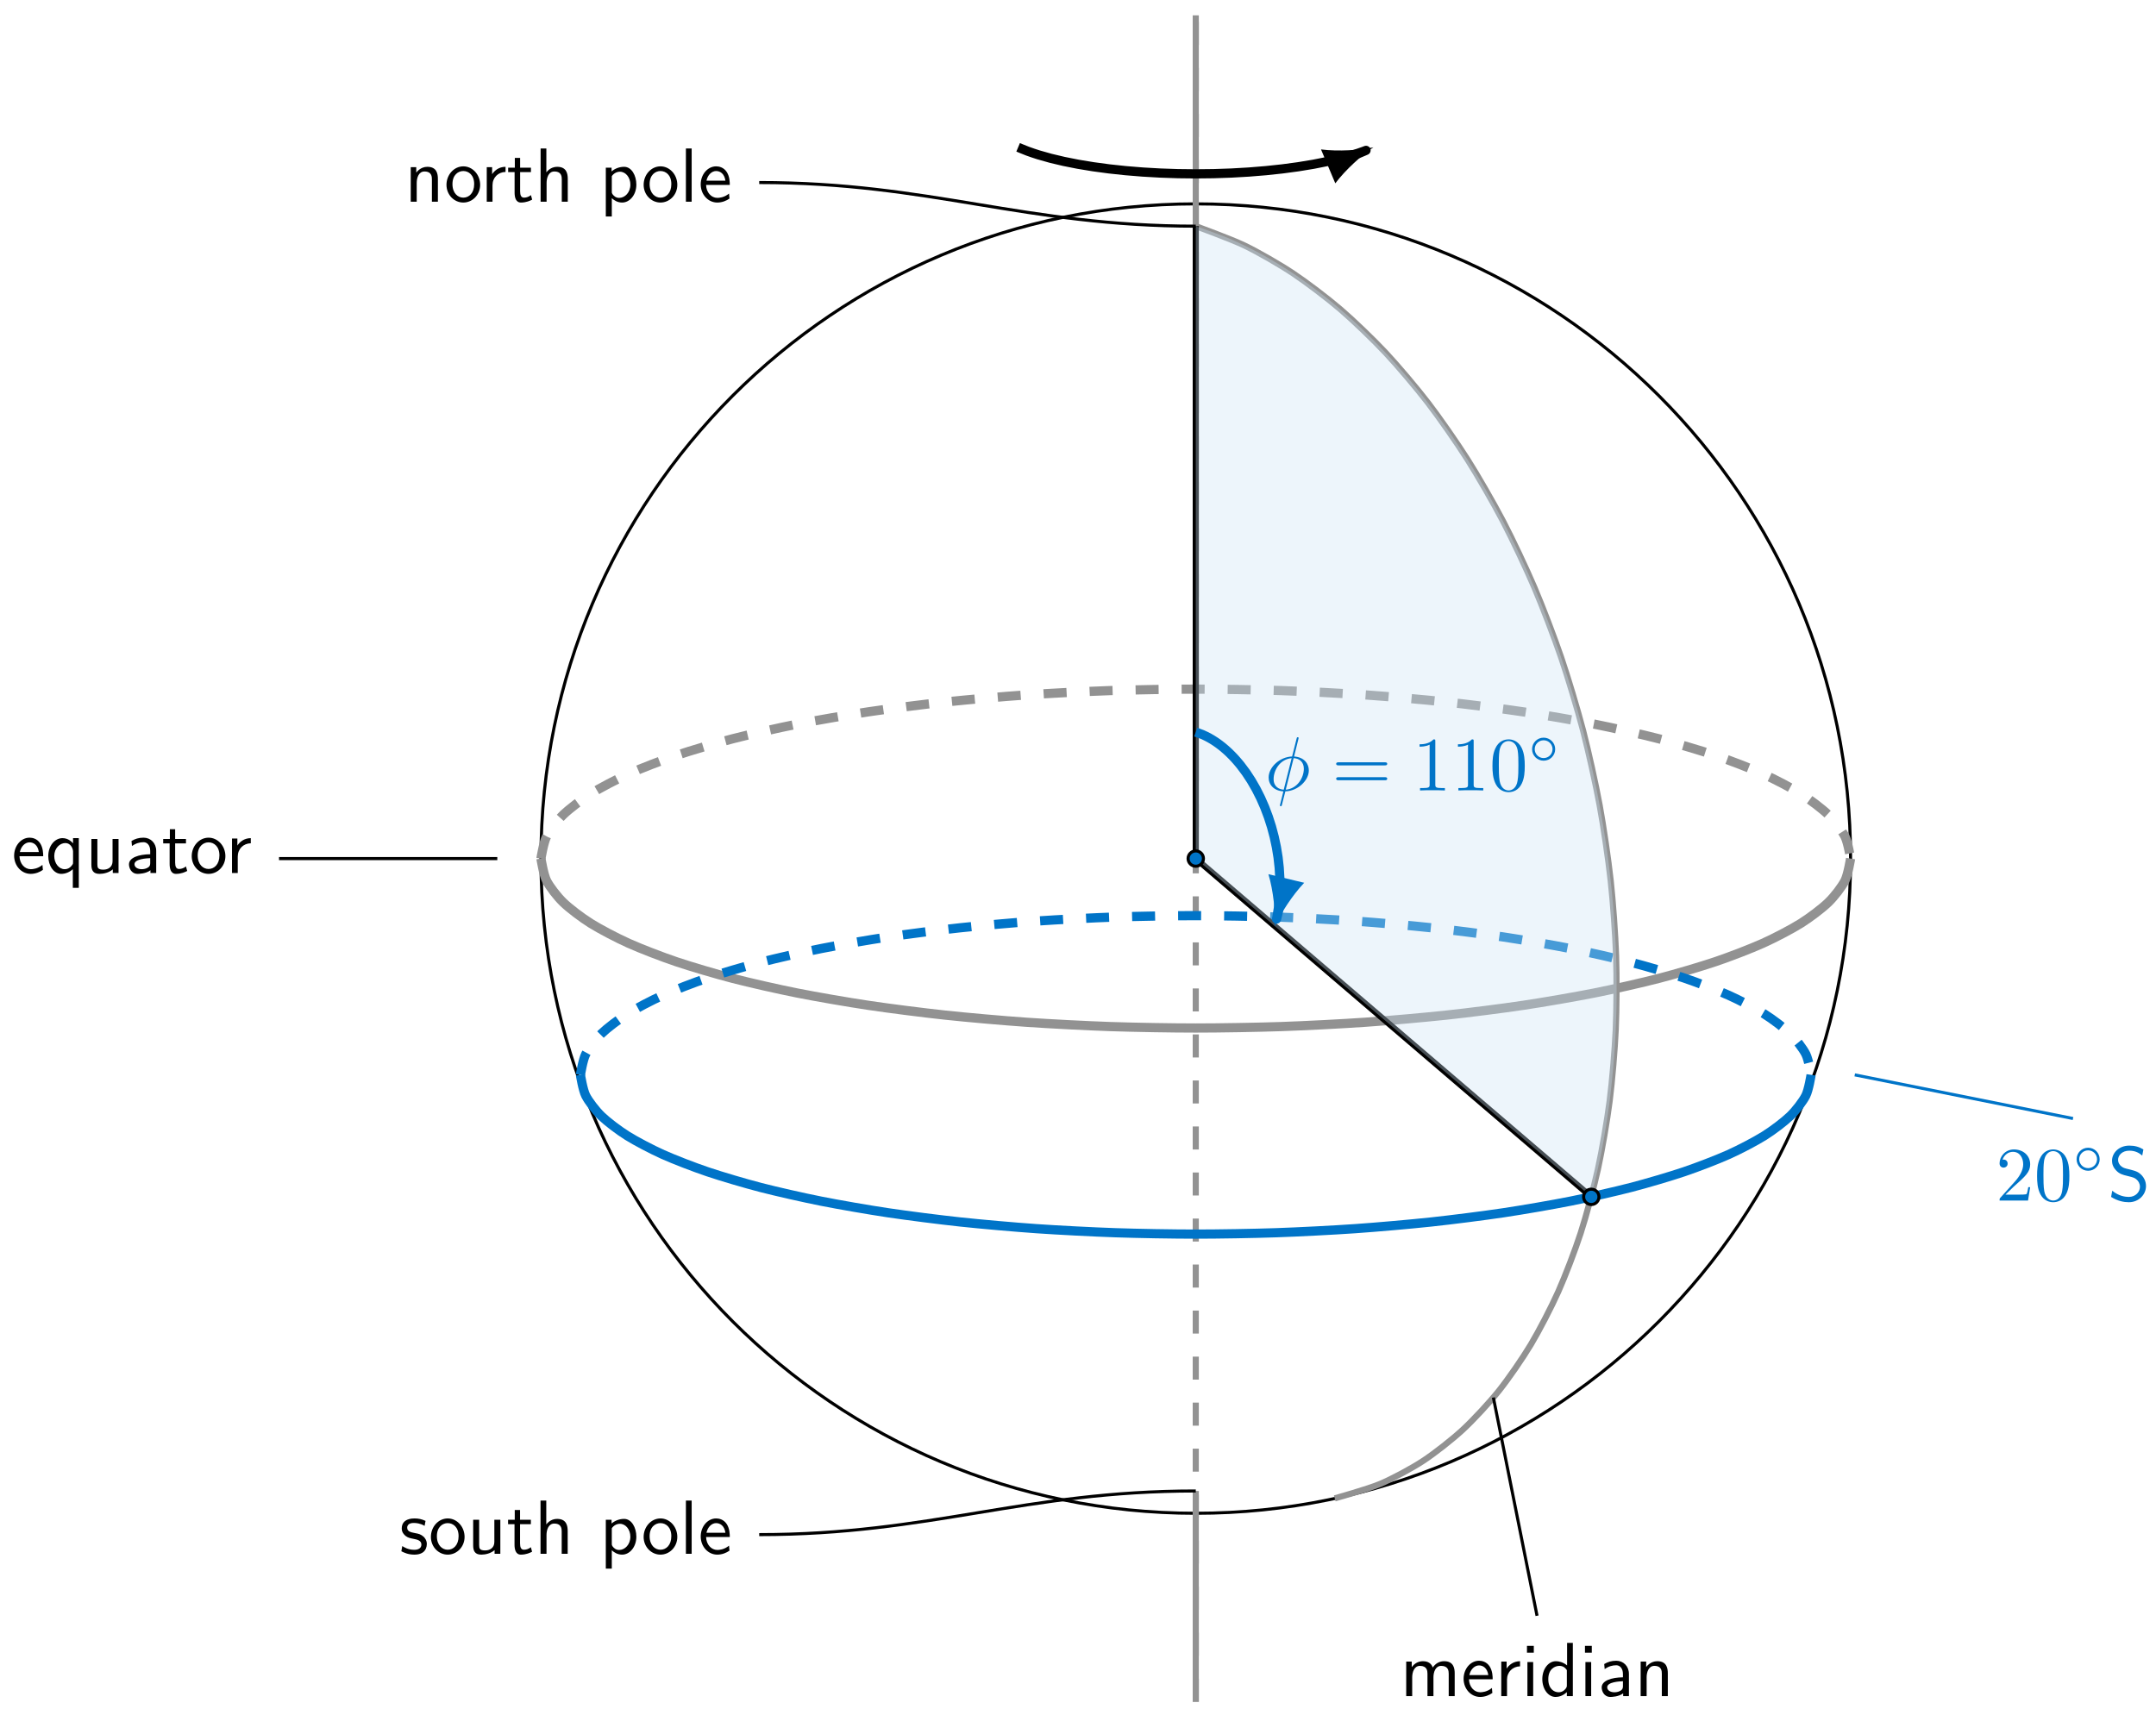 <svg xmlns="http://www.w3.org/2000/svg" xmlns:xlink="http://www.w3.org/1999/xlink" version="1.1" width="280pt" height="222pt" viewBox="0 0 280 222">
<defs>
<clipPath id="clip_1">
<path transform="matrix(1,0,0,-1,155.294,111.521)" d="M85.04 0 84.31-2.872 82.143-5.697 78.564-8.422 73.647-11.005 67.464-13.398 60.133-15.563 51.767-17.461 42.52-19.061 32.542-20.334 22.01-21.26 11.098-21.821 0-22.01-11.098-21.821-22.01-21.26-32.542-20.334-42.52-19.061-51.767-17.461-60.133-15.563-67.464-13.398-73.647-11.005-78.564-8.422-82.143-5.697-84.31-2.872-85.04 0-84.31-11.098-82.143-22.01-78.564-32.542-73.647-42.52-67.464-51.767-60.133-60.133-51.767-67.464-42.52-73.647-32.542-78.564-22.01-82.143-11.098-84.31 0-85.04 11.098-84.31 22.01-82.143 32.542-78.564 42.52-73.647 51.767-67.464 60.133-60.133 67.464-51.767 73.647-42.52 78.564-32.542 82.143-22.01 84.31-11.098 85.04 0"/>
</clipPath>
<path id="font_2_1" d="M.437 .67C.437 .672 .44 .683 .44 .684 .44 .685 .44 .694 .428 .694 .418 .694 .417 .691 .413 .674L.355 .443C.196 .438 .049 .305 .049 .169 .049 .074 .119-.005 .241-.012 .233-.043 .226-.075 .218-.106 .206-.153 .196-.191 .196-.194 .196-.204 .203-.205 .208-.205 .213-.205 .215-.204 .218-.201 .22-.199 .226-.175 .229-.161L.267-.012C.428-.007 .573 .128 .573 .262 .573 .341 .52 .433 .381 .443L.437 .67M.246 .01C.186 .013 .114 .048 .114 .148 .114 .268 .2 .408 .349 .421L.246 .01M.375 .421C.451 .417 .508 .371 .508 .283 .508 .165 .422 .022 .272 .01L.375 .421Z"/>
<path id="font_3_4" d="M.687 .327C.702 .327 .721 .327 .721 .347 .721 .367 .702 .367 .688 .367H.089C.075 .367 .056 .367 .056 .347 .056 .327 .075 .327 .09 .327H.687M.688 .133C.702 .133 .721 .133 .721 .153 .721 .173 .702 .173 .687 .173H.09C.075 .173 .056 .173 .056 .153 .056 .133 .075 .133 .089 .133H.688Z"/>
<path id="font_3_2" d="M.294 .64C.294 .664 .294 .666 .271 .666 .209 .602 .121 .602 .089 .602V.571C.109 .571 .168 .571 .22 .597V.079C.22 .043 .217 .031 .127 .031H.095V0C.13 .003 .217 .003 .257 .003 .297 .003 .384 .003 .419 0V.031H.387C.297 .031 .294 .042 .294 .079V.64Z"/>
<path id="font_3_1" d="M.46 .32C.46 .4 .455 .48 .42 .554 .374 .65 .292 .666 .25 .666 .19 .666 .117 .64 .076 .547 .044 .478 .039 .4 .039 .32 .039 .245 .043 .155 .084 .079 .127-.002 .2-.022 .249-.022 .303-.022 .379-.001 .423 .094 .455 .163 .46 .241 .46 .32M.249-0C.21-0 .151 .025 .133 .121 .122 .181 .122 .273 .122 .332 .122 .396 .122 .462 .13 .516 .149 .635 .224 .644 .249 .644 .282 .644 .348 .626 .367 .527 .377 .471 .377 .395 .377 .332 .377 .257 .377 .189 .366 .125 .351 .03 .294-0 .249-0Z"/>
<path id="font_4_1" d="M.507 .25C.507 .371 .41 .465 .292 .465 .172 .465 .077 .368 .077 .251 .077 .13 .174 .036 .292 .036 .412 .036 .507 .133 .507 .25M.292 .085C.198 .085 .126 .161 .126 .25 .126 .343 .2 .416 .292 .416 .386 .416 .458 .34 .458 .251 .458 .158 .384 .085 .292 .085Z"/>
<path id="font_5_50" d="M.414 .219C.414 .253 .413 .328 .374 .388 .333 .45 .272 .461 .236 .461 .125 .461 .035 .355 .035 .226 .035 .094 .131-.011 .251-.011 .314-.011 .371 .013 .41 .041L.404 .106C.341 .054 .275 .05 .252 .05 .172 .05 .108 .121 .105 .219H.414M.357 .274H.11C.126 .35 .179 .4 .236 .4 .288 .4 .344 .366 .357 .274Z"/>
<path id="font_5_91" d="M.434-.193V.455H.359V.387C.349 .4 .3 .455 .222 .455 .122 .455 .036 .356 .036 .221 .036 .094 .109-.011 .205-.011 .261-.011 .314 .012 .356 .05V-.193H.434M.359 .14C.359 .122 .359 .12 .349 .107 .323 .067 .286 .05 .25 .05 .174 .05 .114 .128 .114 .221 .114 .323 .186 .391 .259 .391 .328 .391 .359 .32 .359 .28V.14Z"/>
<path id="font_5_109" d="M.435 0V.444H.357V.154C.357 .079 .301 .044 .237 .044 .166 .044 .159 .07 .159 .113V.444H.081V.109C.081 .037 .104-.011 .187-.011 .24-.011 .311 .005 .36 .048V0H.435Z"/>
<path id="font_5_28" d="M.409 0V.289C.409 .391 .336 .461 .244 .461 .179 .461 .134 .445 .087 .418L.093 .352C.145 .389 .195 .402 .244 .402 .291 .402 .331 .362 .331 .288V.245C.181 .243 .054 .201 .054 .113 .054 .07 .081-.011 .168-.011 .182-.011 .276-.009 .334 .036V0H.409M.331 .132C.331 .113 .331 .088 .297 .069 .268 .051 .23 .05 .219 .05 .171 .05 .126 .073 .126 .115 .126 .185 .288 .192 .331 .194V.132Z"/>
<path id="font_5_105" d="M.332 .027 .316 .086C.29 .065 .258 .053 .226 .053 .189 .053 .175 .083 .175 .136V.386H.316V.444H.175V.571H.106V.444H.019V.386H.103V.119C.103 .059 .117-.011 .186-.011 .256-.011 .307 .014 .332 .027Z"/>
<path id="font_5_81" d="M.469 .22C.469 .354 .369 .461 .25 .461 .127 .461 .03 .351 .03 .22 .03 .088 .132-.011 .249-.011 .369-.011 .469 .09 .469 .22M.391 .23C.391 .112 .323 .053 .249 .053 .18 .053 .108 .109 .108 .23 .108 .351 .184 .4 .249 .4 .319 .4 .391 .348 .391 .23Z"/>
<path id="font_5_96" d="M.327 .388V.455C.238 .454 .183 .405 .152 .359V.45H.082V0H.157V.214C.157 .314 .229 .386 .327 .388Z"/>
<path id="font_5_77" d="M.435 0V.298C.435 .364 .42 .455 .298 .455 .208 .455 .159 .387 .153 .379V.45H.081V0H.159V.245C.159 .311 .184 .394 .26 .394 .356 .394 .357 .323 .357 .291V0H.435Z"/>
<path id="font_5_63" d="M.435 0V.298C.435 .364 .42 .455 .298 .455 .236 .455 .188 .424 .156 .383V.694H.081V0H.159V.245C.159 .311 .184 .394 .26 .394 .356 .394 .357 .323 .357 .291V0H.435Z"/>
<path id="font_5_84" d="M.48 .223C.48 .343 .417 .455 .321 .455 .261 .455 .203 .434 .157 .395V.444H.082V-.193H.16V.046C.191 .017 .235-.011 .295-.011 .392-.011 .48 .087 .48 .223M.402 .223C.402 .12 .331 .05 .256 .05 .217 .05 .19 .07 .17 .097 .16 .112 .16 .114 .16 .132V.333C.184 .368 .223 .391 .266 .391 .342 .391 .402 .315 .402 .223Z"/>
<path id="font_5_72" d="M.156 0V.694H.081V0H.156Z"/>
<path id="font_5_98" d="M.36 .128C.36 .183 .323 .217 .321 .22 .282 .255 .255 .261 .205 .27 .15 .281 .104 .291 .104 .34 .104 .402 .176 .402 .189 .402 .221 .402 .274 .398 .331 .364L.343 .429C.291 .453 .25 .461 .199 .461 .174 .461 .033 .461 .033 .33 .033 .281 .062 .249 .087 .23 .118 .208 .14 .204 .195 .193 .231 .186 .289 .174 .289 .121 .289 .052 .21 .052 .195 .052 .114 .052 .058 .089 .04 .101L.028 .033C.06 .017 .115-.011 .196-.011 .214-.011 .269-.011 .312 .021 .343 .045 .36 .085 .36 .128Z"/>
<path id="font_5_75" d="M.713 0V.298C.713 .365 .697 .455 .576 .455 .516 .455 .464 .427 .427 .373 .401 .449 .331 .455 .299 .455 .227 .455 .18 .414 .153 .378V.45H.081V0H.159V.245C.159 .313 .186 .394 .26 .394 .353 .394 .358 .329 .358 .291V0H.436V.245C.436 .313 .463 .394 .537 .394 .63 .394 .635 .329 .635 .291V0H.713Z"/>
<path id="font_5_66" d="M.156 0V.444H.081V0H.156M.164 .566V.655H.075V.566H.164Z"/>
<path id="font_5_47" d="M.434-0V.694H.359V.4C.306 .444 .25 .455 .213 .455 .114 .455 .036 .351 .036 .222 .036 .091 .113-.011 .208-.011 .241-.011 .3-.002 .356 .052V0L.434-0M.356 .139C.356 .125 .355 .107 .323 .078 .3 .058 .275 .05 .249 .05 .187 .05 .114 .097 .114 .221 .114 .353 .2 .394 .259 .394 .304 .394 .334 .371 .356 .339V.139Z"/>
<path id="font_3_3" d="M.127 .077 .233 .18C.389 .318 .449 .372 .449 .472 .449 .586 .359 .666 .237 .666 .124 .666 .05 .574 .05 .485 .05 .429 .1 .429 .103 .429 .12 .429 .155 .441 .155 .482 .155 .508 .137 .534 .102 .534 .094 .534 .092 .534 .089 .533 .112 .598 .166 .635 .224 .635 .315 .635 .358 .554 .358 .472 .358 .392 .308 .313 .253 .251L.061 .037C.05 .026 .05 .024 .05 0H.421L.449 .174H.424C.419 .144 .412 .1 .402 .085 .395 .077 .329 .077 .307 .077H.127Z"/>
<path id="font_5_97" d="M.499 .189C.499 .254 .468 .302 .446 .326 .399 .376 .366 .385 .274 .408 .216 .422 .2 .426 .17 .452 .163 .458 .135 .487 .135 .531 .135 .59 .189 .65 .281 .65 .365 .65 .413 .617 .45 .586L.465 .666C.41 .699 .355 .716 .282 .716 .143 .716 .056 .618 .056 .519 .056 .476 .07 .434 .11 .392 .152 .347 .196 .335 .255 .321 .34 .3 .35 .297 .378 .272 .398 .255 .42 .222 .42 .179 .42 .113 .365 .047 .274 .047 .233 .047 .143 .057 .059 .128L.044 .047C.132-.008 .212-.022 .275-.022 .407-.022 .499 .079 .499 .189Z"/>
</defs>
<path transform="matrix(1,0,0,-1,155.294,111.521)" stroke-width=".797" stroke-linecap="butt" stroke-dasharray="2.989,2.989" stroke-linejoin="bevel" fill="none" stroke="#929292" d="M0-109.524V109.524"/>
<g clip-path="url(#clip_1)">
</g>
<path transform="matrix(1,0,0,-1,155.294,111.521)" stroke-width=".399" stroke-linecap="butt" stroke-linejoin="bevel" fill="none" stroke="#000000" d="M85.04 0C85.04 46.967 46.967 85.04 0 85.04-46.967 85.04-85.04 46.967-85.04 0-85.04-46.967-46.967-85.04 0-85.04 46.967-85.04 85.04-46.967 85.04 0ZM0 0"/>
<path transform="matrix(1,0,0,-1,155.294,111.521)" stroke-width="1.196" stroke-linecap="butt" stroke-linejoin="bevel" fill="none" stroke="#929292" d="M85.04 0C85.04 0 84.712-2.082 84.31-2.872 83.908-3.663 82.94-4.927 82.143-5.697 81.346-6.467 79.743-7.686 78.564-8.422 77.385-9.159 75.187-10.315 73.647-11.005 72.107-11.695 69.339-12.766 67.464-13.398 65.589-14.031 62.311-15 60.133-15.563 57.955-16.127 54.211-16.976 51.767-17.461 49.323-17.946 45.188-18.663 42.52-19.061 39.853-19.46 35.387-20.029 32.542-20.334 29.696-20.639 24.985-21.054 22.01-21.26 19.035-21.466 14.152-21.717 11.098-21.821 8.045-21.925 3.08-22.01 0-22.01-3.08-22.01-8.045-21.925-11.098-21.821-14.152-21.717-19.035-21.466-22.01-21.26-24.985-21.054-29.696-20.639-32.542-20.334-35.387-20.029-39.853-19.46-42.52-19.061-45.188-18.663-49.323-17.946-51.767-17.461-54.211-16.976-57.955-16.127-60.133-15.563-62.311-15-65.589-14.031-67.464-13.398-69.339-12.766-72.107-11.695-73.647-11.005-75.187-10.315-77.385-9.159-78.564-8.422-79.743-7.686-81.346-6.467-82.143-5.697-82.94-4.927-83.908-3.663-84.31-2.872-84.712-2.082-85.04 0-85.04 0"/>
<path transform="matrix(1,0,0,-1,155.294,111.521)" stroke-width="1.196" stroke-linecap="butt" stroke-dasharray="2.989,2.989" stroke-linejoin="bevel" fill="none" stroke="#929292" d="M-85.04 0C-85.04 0-84.712 2.082-84.31 2.872-83.908 3.663-82.94 4.927-82.143 5.697-81.346 6.467-79.743 7.686-78.564 8.422-77.385 9.159-75.187 10.315-73.647 11.005-72.107 11.695-69.339 12.766-67.464 13.398-65.589 14.031-62.311 15-60.133 15.563-57.955 16.127-54.211 16.976-51.767 17.461-49.323 17.946-45.188 18.663-42.52 19.061-39.853 19.46-35.387 20.029-32.542 20.334-29.696 20.639-24.985 21.054-22.01 21.26-19.035 21.466-14.152 21.717-11.098 21.821-8.045 21.925-3.08 22.01 0 22.01 3.08 22.01 8.045 21.925 11.098 21.821 14.152 21.717 19.035 21.466 22.01 21.26 24.985 21.054 29.696 20.639 32.542 20.334 35.387 20.029 39.853 19.46 42.52 19.061 45.188 18.663 49.323 17.946 51.767 17.461 54.211 16.976 57.955 16.127 60.133 15.563 62.311 15 65.589 14.031 67.464 13.398 69.339 12.766 72.107 11.695 73.647 11.005 75.187 10.315 77.385 9.159 78.564 8.422 79.743 7.686 81.346 6.467 82.143 5.697 82.94 4.927 83.908 3.663 84.31 2.872 84.712 2.082 85.04 0 85.04 0"/>
<path transform="matrix(1,0,0,-1,155.294,111.521)" stroke-width="1.196" stroke-linecap="butt" stroke-linejoin="bevel" fill="none" stroke="#0074c8" d="M79.912-28.095C79.912-28.095 79.603-30.051 79.225-30.794 78.848-31.537 77.938-32.724 77.189-33.448 76.44-34.172 74.934-35.317 73.826-36.009 72.718-36.702 70.653-37.788 69.206-38.436 67.759-39.085 65.158-40.091 63.396-40.685 61.634-41.28 58.553-42.19 56.506-42.72 54.46-43.25 50.941-44.047 48.645-44.503 46.349-44.959 42.463-45.632 39.956-46.007 37.45-46.381 33.253-46.916 30.579-47.203 27.905-47.489 23.478-47.879 20.683-48.073 17.887-48.267 13.299-48.502 10.429-48.6 7.559-48.698 2.894-48.778 0-48.778-2.894-48.778-7.559-48.698-10.429-48.6-13.299-48.502-17.887-48.267-20.683-48.073-23.478-47.879-27.905-47.489-30.579-47.203-33.253-46.916-37.45-46.381-39.956-46.007-42.463-45.632-46.349-44.959-48.645-44.503-50.941-44.047-54.46-43.25-56.506-42.72-58.553-42.19-61.634-41.28-63.396-40.685-65.158-40.091-67.759-39.085-69.206-38.436-70.653-37.788-72.718-36.702-73.826-36.009-74.934-35.317-76.44-34.172-77.189-33.448-77.938-32.724-78.848-31.537-79.225-30.794-79.603-30.051-79.912-28.095-79.912-28.095"/>
<path transform="matrix(1,0,0,-1,155.294,111.521)" stroke-width="1.196" stroke-linecap="butt" stroke-dasharray="2.989,2.989" stroke-linejoin="bevel" fill="none" stroke="#0074c8" d="M-79.912-28.095C-79.912-28.095-79.603-26.138-79.225-25.396-78.848-24.653-77.938-23.465-77.189-22.742-76.44-22.018-74.934-20.873-73.826-20.18-72.718-19.488-70.653-18.402-69.206-17.754-67.759-17.105-65.158-16.099-63.396-15.505-61.634-14.91-58.553-14-56.506-13.47-54.46-12.94-50.941-12.143-48.645-11.687-46.349-11.231-42.463-10.558-39.956-10.183-37.45-9.809-33.253-9.274-30.579-8.987-27.905-8.701-23.478-8.311-20.683-8.117-17.887-7.923-13.299-7.688-10.429-7.59-7.559-7.492-2.894-7.412 0-7.412 2.894-7.412 7.559-7.492 10.429-7.59 13.299-7.688 17.887-7.923 20.683-8.117 23.478-8.311 27.905-8.701 30.579-8.987 33.253-9.274 37.45-9.809 39.956-10.183 42.463-10.558 46.349-11.231 48.645-11.687 50.941-12.143 54.46-12.94 56.506-13.47 58.553-14 61.634-14.91 63.396-15.505 65.158-16.099 67.759-17.105 69.206-17.754 70.653-18.402 72.718-19.488 73.826-20.18 74.934-20.873 76.44-22.018 77.189-22.742 77.938-23.465 78.848-24.653 79.225-25.396 79.603-26.138 79.912-28.095 79.912-28.095"/>
<path transform="matrix(1,0,0,-1,155.294,111.521)" stroke-width=".797" stroke-linecap="butt" stroke-linejoin="bevel" fill="none" stroke="#929292" d="M0-109.524V-82.143M18.047-83.101C18.047-83.101 22.351-81.901 23.941-81.227 25.531-80.553 28.019-79.22 29.508-78.244 30.997-77.268 33.304-75.458 34.671-74.194 36.039-72.93 38.137-70.668 39.364-69.133 40.591-67.597 42.447-64.912 43.517-63.126 44.587-61.34 46.178-58.271 47.077-56.259 47.976-54.247 49.28-50.835 49.995-48.625 50.711-46.414 51.71-42.707 52.232-40.328 52.753-37.948 53.433-33.993 53.754-31.478 54.075-28.963 54.427-24.817 54.543-22.201 54.659-19.584 54.681-15.304 54.59-12.621 54.499-9.939 54.185-5.581 53.888-2.869 53.592-.157 52.951 4.219 52.453 6.924 51.956 9.628 50.997 13.961 50.305 16.621 49.613 19.281 48.343 23.514 47.466 26.093 46.588 28.671 45.031 32.744 43.981 35.207 42.931 37.669 41.106 41.53 39.897 43.843 38.688 46.156 36.619 49.746 35.267 51.877 33.915 54.009 31.631 57.284 30.156 59.206 28.68 61.127 26.213 64.042 24.634 65.727 23.055 67.412 20.437 69.927 18.775 71.352 17.114 72.777 14.38 74.853 12.659 75.999 10.939 77.146 8.129 78.761 6.373 79.613 4.617 80.465 0 82.142 0 82.142V109.524"/>
<path transform="matrix(1,0,0,-1,155.294,111.521)" stroke-width=".797" stroke-linecap="butt" stroke-linejoin="bevel" fill="none" stroke="#000000" d="M0 82.143V0L51.367-43.939"/>
<path transform="matrix(1,0,0,-1,155.294,111.521)" d="M0 82.143V0L51.367-43.939 0 82.143C0 82.143 3.159 81.047 4.367 80.529 5.575 80.01 7.51 79.065 8.707 78.406 9.904 77.747 11.814 76.574 12.991 75.778 14.168 74.982 16.041 73.595 17.192 72.667 18.343 71.74 20.168 70.146 21.284 69.093 22.401 68.039 24.163 66.246 25.239 65.073 26.314 63.9 28.007 61.925 29.034 60.641 30.061 59.357 31.669 57.206 32.641 55.819 33.613 54.431 35.128 52.122 36.039 50.64 36.951 49.158 38.365 46.704 39.209 45.136 40.054 43.569 41.353 40.987 42.126 39.345 42.898 37.703 44.081 35.009 44.776 33.303 45.472 31.597 46.523 28.807 47.136 27.046 47.75 25.286 48.671 22.419 49.199 20.617 49.727 18.815 50.505 15.889 50.944 14.056 51.383 12.223 52.016 9.257 52.363 7.405 52.711 5.553 53.197 2.567 53.45 .708 53.704-1.151 54.034-4.14 54.193-5.995 54.351-7.85 54.529-10.822 54.591-12.659 54.652-14.497 54.673-17.431 54.637-19.24 54.602-21.05 54.468-23.93 54.336-25.7 54.204-27.47 53.915-30.278 53.687-31.996 53.459-33.715 53.016-36.431 52.694-38.087 52.372-39.744 51.366-43.937 51.366-43.937L0 82.143" fill="#cce3f4" fill-opacity=".35"/>
<path transform="matrix(1,0,0,-1,155.294,111.521)" stroke-width="1.196" stroke-linecap="butt" stroke-linejoin="bevel" fill="none" stroke="#0074c8" d="M0 16.428C0 16.428 .632 16.209 .873 16.105 1.115 16.002 1.502 15.813 1.741 15.681 1.98 15.549 2.362 15.315 2.598 15.155 2.833 14.996 3.208 14.719 3.438 14.533 3.668 14.348 4.033 14.029 4.257 13.818 4.48 13.607 4.832 13.249 5.047 13.014 5.262 12.78 5.601 12.385 5.806 12.128 6.012 11.871 6.333 11.441 6.528 11.164 6.722 10.886 7.025 10.424 7.207 10.128 7.39 9.831 7.673 9.34 7.841 9.027 8.01 8.713 8.271 8.197 8.425 7.869 8.579 7.54 8.816 7.002 8.955 6.661 9.094 6.319 9.304 5.761 9.427 5.409 9.549 5.057 9.734 4.484 9.839 4.123 9.945 3.763 10.101 3.178 10.188 2.811 10.276 2.445 10.403 1.851 10.472 1.481 10.542 1.111 10.639 .513 10.69 .141 10.741-.231 10.806-.828 10.838-1.199 10.87-1.57 10.905-2.164 10.918-2.532 10.93-2.899 10.934-3.486 10.927-3.847 10.92-4.209 10.893-4.785 10.867-5.139 10.84-5.493 10.782-6.055 10.737-6.399 10.691-6.743 10.603-7.285 10.538-7.617 10.474-7.948 10.273-8.787 11.611-3.207"/>
<path transform="matrix(-.233,.972,.972,.233,166.905,114.728)" d="M5.739 0C4.038 .319 1.275 1.275-.638 2.391V-2.391C1.275-1.275 4.038-.319 5.739 0" fill="#0074c8"/>
<use data-text="&#x03d5;" xlink:href="#font_2_1" transform="matrix(9.963,0,0,-9.963,164.269,102.673)" fill="#0074c8"/>
<use data-text="=" xlink:href="#font_3_4" transform="matrix(9.963,0,0,-9.963,172.974,102.673)" fill="#0074c8"/>
<use data-text="1" xlink:href="#font_3_2" transform="matrix(9.963,0,0,-9.963,183.475,102.673)" fill="#0074c8"/>
<use data-text="1" xlink:href="#font_3_2" transform="matrix(9.963,0,0,-9.963,188.456,102.673)" fill="#0074c8"/>
<use data-text="0" xlink:href="#font_3_1" transform="matrix(9.963,0,0,-9.963,193.438,102.673)" fill="#0074c8"/>
<use data-text="&#x25e6;" xlink:href="#font_4_1" transform="matrix(6.974,0,0,-6.974,198.435,99.058)" fill="#0074c8"/>
<path transform="matrix(1,0,0,-1,155.294,111.521)" d="M52.363-43.939C52.363-43.388 51.917-42.942 51.367-42.942 50.817-42.942 50.371-43.388 50.371-43.939 50.371-44.489 50.817-44.935 51.367-44.935 51.917-44.935 52.363-44.489 52.363-43.939ZM51.367-43.939" fill="#0074c8"/>
<path transform="matrix(1,0,0,-1,155.294,111.521)" stroke-width=".399" stroke-linecap="butt" stroke-linejoin="bevel" fill="none" stroke="#000000" d="M52.363-43.939C52.363-43.388 51.917-42.942 51.367-42.942 50.817-42.942 50.371-43.388 50.371-43.939 50.371-44.489 50.817-44.935 51.367-44.935 51.917-44.935 52.363-44.489 52.363-43.939ZM51.367-43.939"/>
<path transform="matrix(1,0,0,-1,155.294,111.521)" d="M.996 0C.996 .55 .55 .996 0 .996-.55 .996-.996 .55-.996 0-.996-.55-.55-.996 0-.996 .55-.996 .996-.55 .996 0ZM0 0" fill="#0074c8"/>
<path transform="matrix(1,0,0,-1,155.294,111.521)" stroke-width=".399" stroke-linecap="butt" stroke-linejoin="bevel" fill="none" stroke="#000000" d="M.996 0C.996 .55 .55 .996 0 .996-.55 .996-.996 .55-.996 0-.996-.55-.55-.996 0-.996 .55-.996 .996-.55 .996 0ZM0 0"/>
<path transform="matrix(1,0,0,-1,155.294,111.521)" stroke-width="1.196" stroke-linecap="butt" stroke-linejoin="bevel" fill="none" stroke="#000000" d="M-23.069 92.386C-23.069 92.386-22.189 92.016-21.82 91.879-21.45 91.742-20.819 91.53-20.405 91.402-19.991 91.274-19.291 91.076-18.835 90.958-18.38 90.841-17.615 90.659-17.122 90.552-16.629 90.445-15.806 90.282-15.279 90.186-14.751 90.09-13.877 89.946-13.319 89.863-12.761 89.779-11.841 89.655-11.257 89.585-10.673 89.515-9.716 89.412-9.111 89.355-8.505 89.298-7.517 89.217-6.894 89.174-6.272 89.131-5.26 89.073-4.625 89.044-3.991 89.015-2.963 88.98-2.321 88.965-1.68 88.951-.644 88.939 0 88.939 .644 88.939 1.68 88.951 2.321 88.965 2.963 88.98 3.991 89.015 4.625 89.044 5.26 89.073 6.272 89.131 6.894 89.174 7.517 89.217 8.505 89.298 9.111 89.355 9.716 89.412 10.673 89.515 11.257 89.585 11.841 89.655 12.761 89.779 13.319 89.863 13.877 89.946 14.751 90.09 15.279 90.186 15.806 90.282 16.629 90.445 17.122 90.552 17.615 90.659 18.38 90.841 18.835 90.958 19.291 91.076 19.991 91.274 20.405 91.402 20.819 91.53 21.45 91.742 21.82 91.879 22.189 92.016 23.069 92.386 17.781 90.157"/>
<path transform="matrix(.921,-.388,-.388,-.921,173.075,21.364)" d="M5.739 0C4.038 .319 1.275 1.275-.638 2.391V-2.391C1.275-1.275 4.038-.319 5.739 0"/>
<path transform="matrix(1,0,0,-1,155.294,111.521)" stroke-width=".399" stroke-linecap="butt" stroke-linejoin="bevel" fill="none" stroke="#000000" d="M-90.71 0H-119.057M0 82.143C-22.282 82.143-34.411 87.812-56.694 87.812M0-82.143C-22.282-82.143-34.411-87.812-56.694-87.812"/>
<use data-text="e" xlink:href="#font_5_50" transform="matrix(9.963,0,0,-9.963,1.486,113.399)"/>
<use data-text="q" xlink:href="#font_5_91" transform="matrix(9.963,0,0,-9.963,5.91,113.399)"/>
<use data-text="u" xlink:href="#font_5_109" transform="matrix(9.963,0,0,-9.963,11.061,113.399)"/>
<use data-text="a" xlink:href="#font_5_28" transform="matrix(9.963,0,0,-9.963,16.211,113.399)"/>
<use data-text="t" xlink:href="#font_5_105" transform="matrix(9.963,0,0,-9.963,21.004,113.399)"/>
<use data-text="o" xlink:href="#font_5_81" transform="matrix(9.963,0,0,-9.963,24.6,113.399)"/>
<use data-text="r" xlink:href="#font_5_96" transform="matrix(9.963,0,0,-9.963,29.313,113.399)"/>
<use data-text="n" xlink:href="#font_5_77" transform="matrix(9.963,0,0,-9.963,52.535,26.2)"/>
<use data-text="o" xlink:href="#font_5_81" transform="matrix(9.963,0,0,-9.963,57.685,26.2)"/>
<use data-text="r" xlink:href="#font_5_96" transform="matrix(9.963,0,0,-9.963,62.398,26.2)"/>
<use data-text="t" xlink:href="#font_5_105" transform="matrix(9.963,0,0,-9.963,65.805,26.2)"/>
<use data-text="h" xlink:href="#font_5_63" transform="matrix(9.963,0,0,-9.963,69.402,26.2)"/>
<use data-text="p" xlink:href="#font_5_84" transform="matrix(9.963,0,0,-9.963,77.861,26.2)"/>
<use data-text="o" xlink:href="#font_5_81" transform="matrix(9.963,0,0,-9.963,83.291,26.2)"/>
<use data-text="l" xlink:href="#font_5_72" transform="matrix(9.963,0,0,-9.963,88.272,26.2)"/>
<use data-text="e" xlink:href="#font_5_50" transform="matrix(9.963,0,0,-9.963,90.653,26.2)"/>
<use data-text="s" xlink:href="#font_5_98" transform="matrix(9.963,0,0,-9.963,51.846,201.824)"/>
<use data-text="o" xlink:href="#font_5_81" transform="matrix(9.963,0,0,-9.963,55.662,201.824)"/>
<use data-text="u" xlink:href="#font_5_109" transform="matrix(9.963,0,0,-9.963,60.644,201.824)"/>
<use data-text="t" xlink:href="#font_5_105" transform="matrix(9.963,0,0,-9.963,65.795,201.824)"/>
<use data-text="h" xlink:href="#font_5_63" transform="matrix(9.963,0,0,-9.963,69.391,201.824)"/>
<use data-text="p" xlink:href="#font_5_84" transform="matrix(9.963,0,0,-9.963,77.86,201.824)"/>
<use data-text="o" xlink:href="#font_5_81" transform="matrix(9.963,0,0,-9.963,83.29,201.824)"/>
<use data-text="l" xlink:href="#font_5_72" transform="matrix(9.963,0,0,-9.963,88.272,201.824)"/>
<use data-text="e" xlink:href="#font_5_50" transform="matrix(9.963,0,0,-9.963,90.653,201.824)"/>
<path transform="matrix(1,0,0,-1,155.294,111.521)" stroke-width=".399" stroke-linecap="butt" stroke-linejoin="bevel" fill="none" stroke="#000000" d="M38.652-70.006 44.322-98.353"/>
<use data-text="m" xlink:href="#font_5_75" transform="matrix(9.963,0,0,-9.963,181.818,220.308)"/>
<use data-text="e" xlink:href="#font_5_50" transform="matrix(9.963,0,0,-9.963,189.729,220.308)"/>
<use data-text="r" xlink:href="#font_5_96" transform="matrix(9.963,0,0,-9.963,194.152,220.308)"/>
<use data-text="i" xlink:href="#font_5_66" transform="matrix(9.963,0,0,-9.963,197.56,220.308)"/>
<use data-text="d" xlink:href="#font_5_47" transform="matrix(9.963,0,0,-9.963,199.941,220.308)"/>
<use data-text="i" xlink:href="#font_5_66" transform="matrix(9.963,0,0,-9.963,205.092,220.308)"/>
<use data-text="a" xlink:href="#font_5_28" transform="matrix(9.963,0,0,-9.963,207.473,220.308)"/>
<use data-text="n" xlink:href="#font_5_77" transform="matrix(9.963,0,0,-9.963,212.265,220.308)"/>
<path transform="matrix(1,0,0,-1,155.294,111.521)" stroke-width=".399" stroke-linecap="butt" stroke-linejoin="bevel" fill="none" stroke="#0074c8" d="M85.582-28.095 113.928-33.764"/>
<use data-text="2" xlink:href="#font_3_3" transform="matrix(9.963,0,0,-9.963,259.186,155.938)" fill="#0074c8"/>
<use data-text="0" xlink:href="#font_3_1" transform="matrix(9.963,0,0,-9.963,264.167,155.938)" fill="#0074c8"/>
<use data-text="&#x25e6;" xlink:href="#font_4_1" transform="matrix(6.974,0,0,-6.974,269.149,152.323)" fill="#0074c8"/>
<use data-text="S" xlink:href="#font_5_97" transform="matrix(9.963,0,0,-9.963,273.73,155.938)" fill="#0074c8"/>
</svg>
